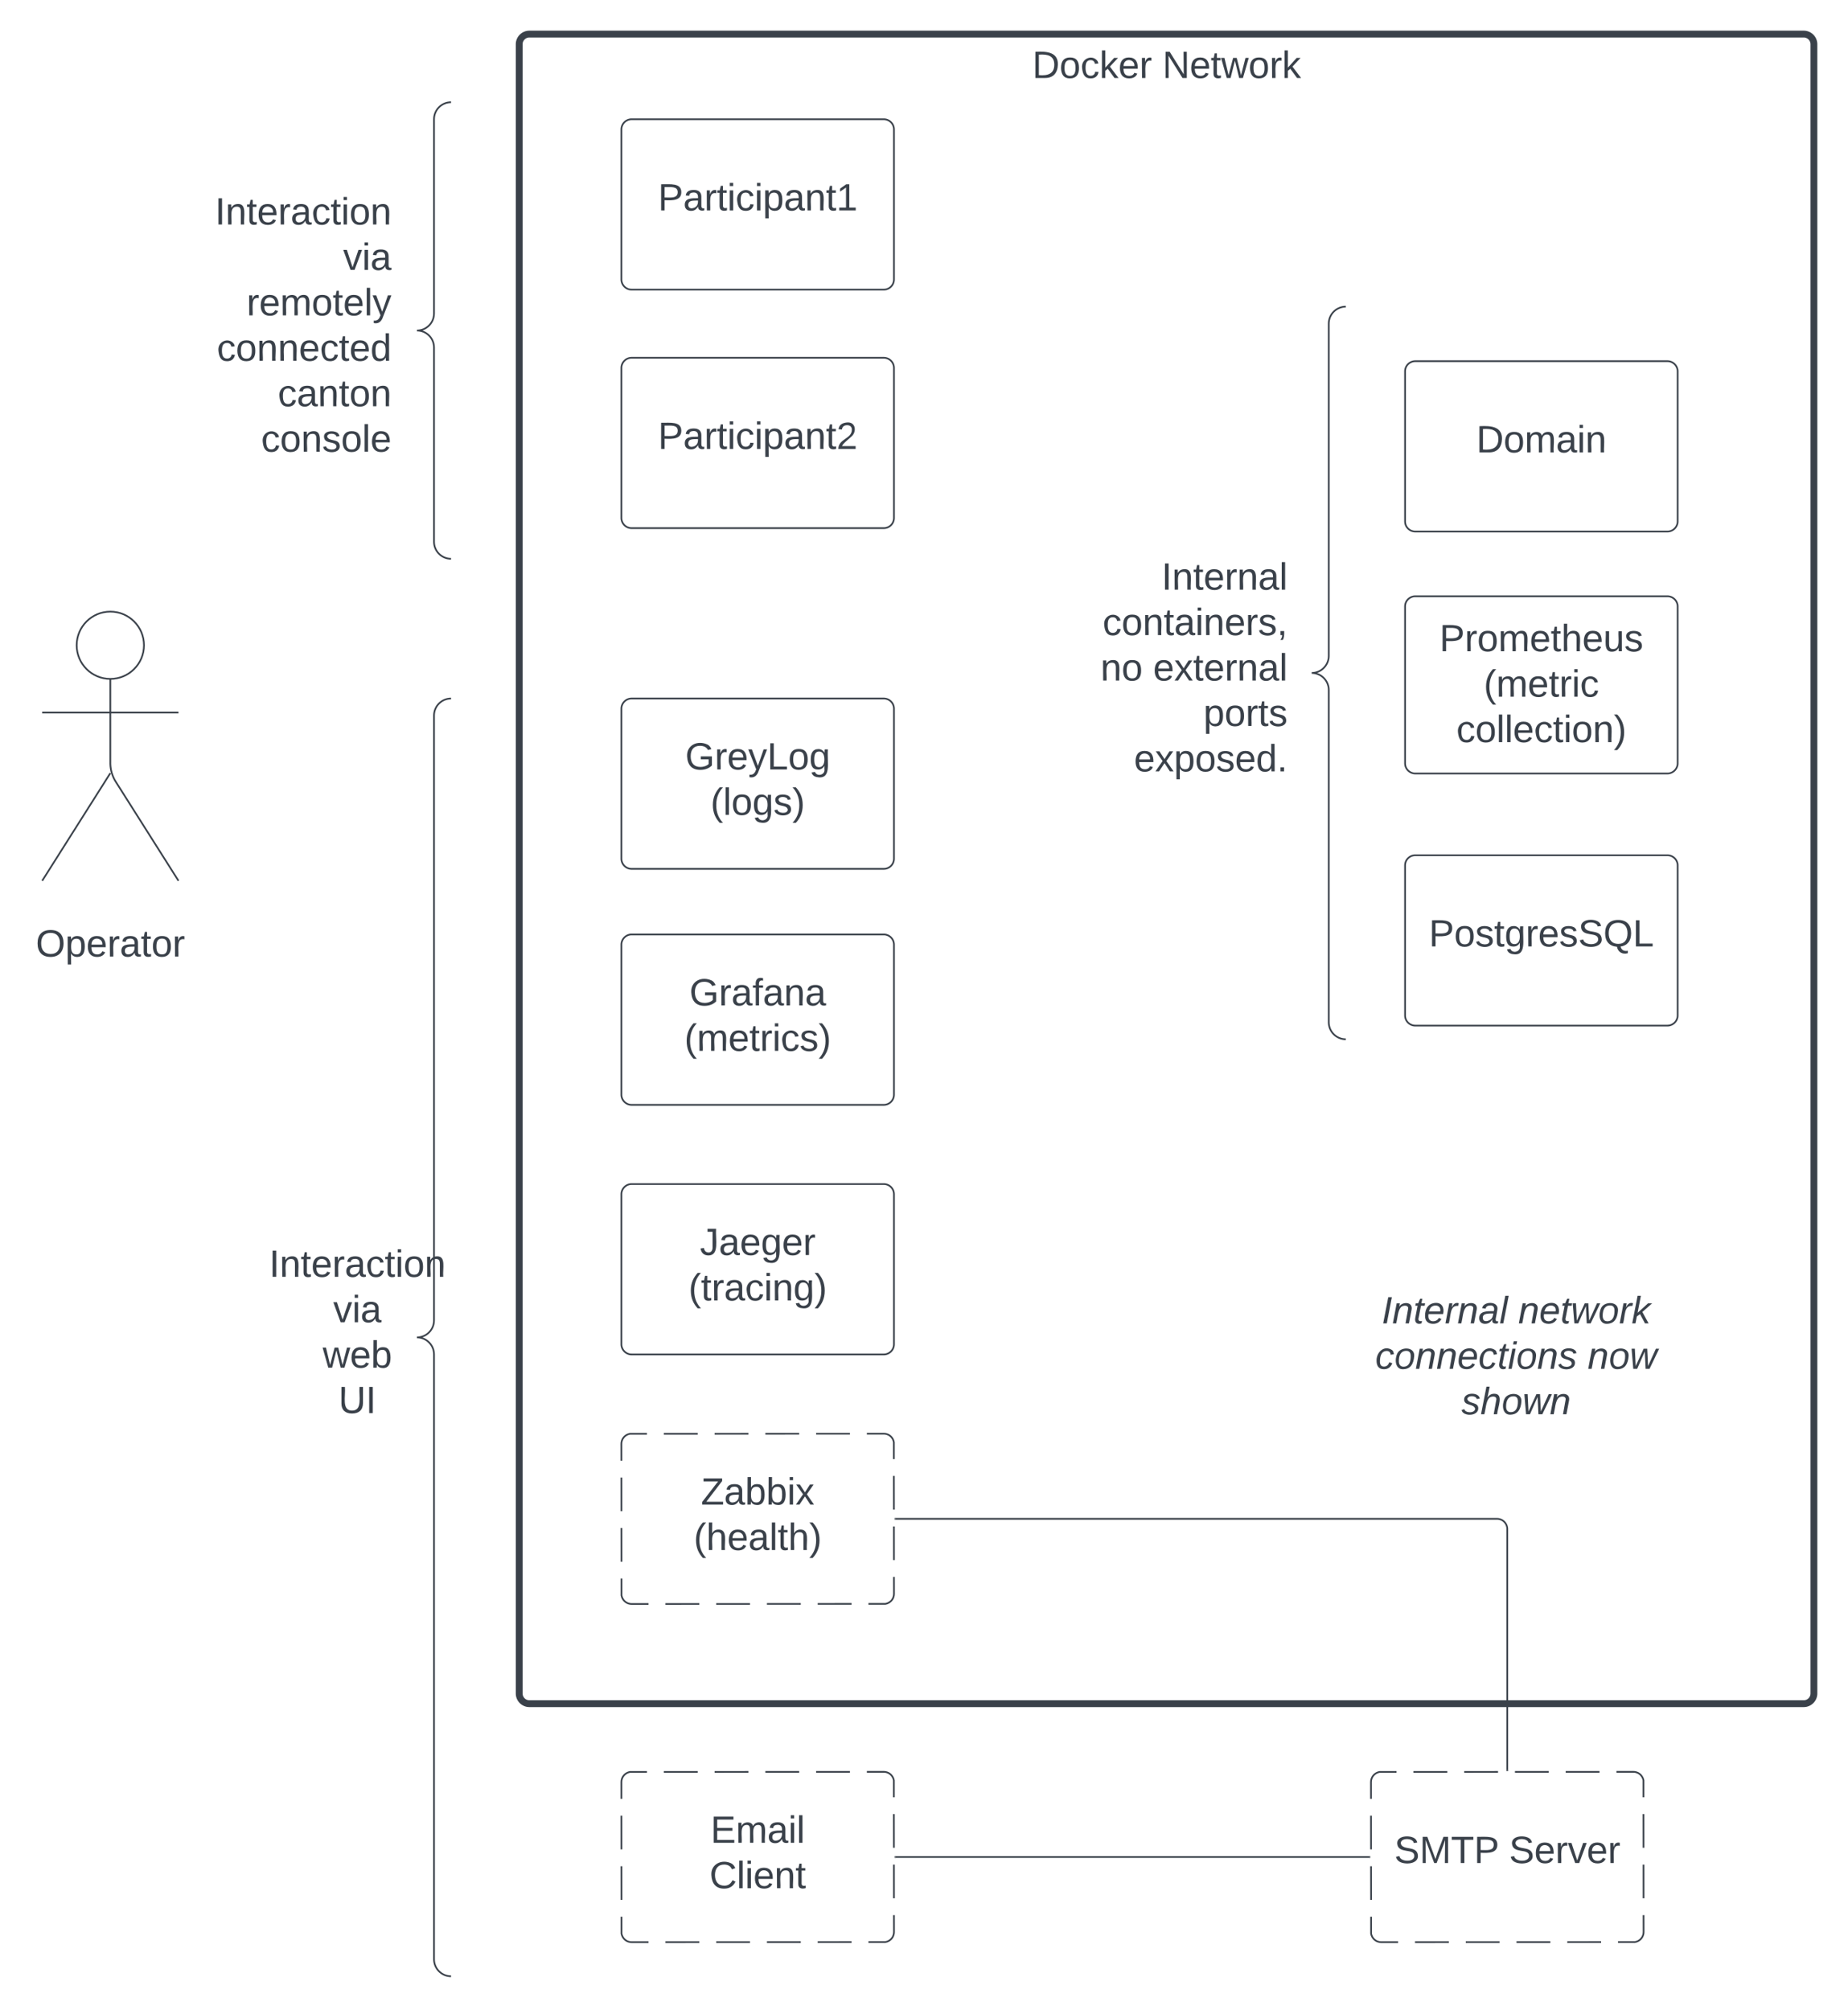 <svg xmlns="http://www.w3.org/2000/svg" xmlns:xlink="http://www.w3.org/1999/xlink" xmlns:lucid="lucid" width="1084.77" height="1180"><g transform="translate(-135.235 -100)" lucid:page-tab-id="0_0"><path d="M440 126a6 6 0 0 1 6-6h748a6 6 0 0 1 6 6v968a6 6 0 0 1-6 6H446a6 6 0 0 1-6-6z" stroke="#3a414a" stroke-width="4" fill-opacity="0"/><use xlink:href="#a" transform="matrix(1,0,0,1,448,128) translate(293.142 17.778)"/><use xlink:href="#b" transform="matrix(1,0,0,1,448,128) translate(369.562 17.778)"/><path d="M219.75 478.75c0 10.9-8.84 19.75-19.75 19.75-10.9 0-19.75-8.84-19.75-19.75 0-10.9 8.84-19.75 19.75-19.75 10.9 0 19.75 8.84 19.75 19.75z" stroke="#3a414a" fill="#fff"/><path d="M200 498.5v49.3a20.7 20.7 0 0 0 3.2 11.07L240 617m-40-63.2L160 617m0-98.75h80" stroke="#3a414a" fill="none"/><path d="M160 465a6 6 0 0 1 6-6h68a6 6 0 0 1 6 6v168a6 6 0 0 1-6 6h-68a6 6 0 0 1-6-6z" fill="none"/><use xlink:href="#c" transform="matrix(1,0,0,1,80,617) translate(120 17.778)"/><use xlink:href="#d" transform="matrix(1,0,0,1,80,617) translate(76.235 44.444)"/><path d="M500 176a6 6 0 0 1 6-6h148a6 6 0 0 1 6 6v88a6 6 0 0 1-6 6H506a6 6 0 0 1-6-6z" stroke="#3a414a" fill="#fff"/><use xlink:href="#e" transform="matrix(1,0,0,1,512,182) translate(9.451 41.528)"/><path d="M500 316a6 6 0 0 1 6-6h148a6 6 0 0 1 6 6v88a6 6 0 0 1-6 6H506a6 6 0 0 1-6-6z" stroke="#3a414a" fill="#fff"/><use xlink:href="#f" transform="matrix(1,0,0,1,512,322) translate(9.451 41.528)"/><path d="M960 318a6 6 0 0 1 6-6h148a6 6 0 0 1 6 6v88a6 6 0 0 1-6 6H966a6 6 0 0 1-6-6z" stroke="#3a414a" fill="#fff"/><use xlink:href="#g" transform="matrix(1,0,0,1,972,324) translate(29.821 41.528)"/><path d="M500 801a6 6 0 0 1 6-6h148a6 6 0 0 1 6 6v88a6 6 0 0 1-6 6H506a6 6 0 0 1-6-6z" stroke="#3a414a" fill="#fff"/><use xlink:href="#h" transform="matrix(1,0,0,1,512,807) translate(34.08 29.653)"/><use xlink:href="#i" transform="matrix(1,0,0,1,512,807) translate(27.383 56.319)"/><path d="M500 654.5a6 6 0 0 1 6-6h148a6 6 0 0 1 6 6v88a6 6 0 0 1-6 6H506a6 6 0 0 1-6-6z" stroke="#3a414a" fill="#fff"/><use xlink:href="#j" transform="matrix(1,0,0,1,512,660.5) translate(27.907 29.653)"/><use xlink:href="#k" transform="matrix(1,0,0,1,512,660.5) translate(24.944 56.319)"/><path d="M500 516a6 6 0 0 1 6-6h148a6 6 0 0 1 6 6v88a6 6 0 0 1-6 6H506a6 6 0 0 1-6-6z" stroke="#3a414a" fill="#fff"/><use xlink:href="#l" transform="matrix(1,0,0,1,512,522) translate(25.438 29.653)"/><use xlink:href="#m" transform="matrix(1,0,0,1,512,522) translate(40.315 56.319)"/><path d="M500 947.5a6 6 0 0 1 6-6h148a6 6 0 0 1 6 6v88a6 6 0 0 1-6 6H506a6 6 0 0 1-6-6z" fill="#fff"/><path d="M524.92 941.56h19.86m9.93 0l19.87-.02m9.93 0l19.85-.02m9.93 0h19.86m9.93-.02H654l.94.07.9.22.88.35.8.5.72.6.6.72.5.8.37.88.23.9v9.9m0 9.88l.03 19.76m0 9.87l.02 19.77m0 9.88l.02 9.88-.07.94-.22.9-.35.88-.5.8-.6.72-.72.6-.8.5-.88.37-.9.23H645m-9.92 0l-19.86.02m-9.93 0h-19.87m-9.93.02h-19.85m-9.93 0l-19.86.02m-9.93 0H506l-.94-.07-.9-.22-.88-.35-.8-.5-.72-.6-.6-.72-.5-.8-.37-.88-.23-.9v-9.9m0-9.88l-.03-19.76m0-9.87l-.02-19.77m0-9.88l-.02-9.88.07-.94.22-.9.35-.88.5-.8.6-.72.72-.6.8-.5.88-.37.9-.23H515" stroke="#3a414a" fill="none"/><use xlink:href="#n" transform="matrix(1,0,0,1,512,953.5) translate(34.728 29.653)"/><use xlink:href="#o" transform="matrix(1,0,0,1,512,953.5) translate(30.438 56.319)"/><path d="M960 456a6 6 0 0 1 6-6h148a6 6 0 0 1 6 6v92a6 6 0 0 1-6 6H966a6 6 0 0 1-6-6z" stroke="#3a414a" fill="#fff"/><use xlink:href="#p" transform="matrix(1,0,0,1,972,462) translate(8.185 20.278)"/><use xlink:href="#q" transform="matrix(1,0,0,1,972,462) translate(34.173 46.944)"/><use xlink:href="#r" transform="matrix(1,0,0,1,972,462) translate(18.123 73.611)"/><path d="M320 516a6 6 0 0 1 6-6h68a6 6 0 0 1 6 6v738a6 6 0 0 1-6 6h-68a6 6 0 0 1-6-6z" fill="none"/><path d="M400 1260c-5.52 0-10-4.48-10-10V895c0-5.52-4.48-10-10-10 5.52 0 10-4.48 10-10V520c0-5.52 4.48-10 10-10" stroke="#3a414a" fill="none"/><use xlink:href="#s" transform="matrix(1,0,0,1,325,515) translate(-31.79 334.444)"/><use xlink:href="#t" transform="matrix(1,0,0,1,325,515) translate(5.833 361.111)"/><use xlink:href="#u" transform="matrix(1,0,0,1,325,515) translate(-0.34 387.778)"/><use xlink:href="#v" transform="matrix(1,0,0,1,325,515) translate(8.92 414.444)"/><path d="M320 166a6 6 0 0 1 6-6h68a6 6 0 0 1 6 6v256a6 6 0 0 1-6 6h-68a6 6 0 0 1-6-6z" fill="none"/><path d="M400 428c-5.52 0-10-4.48-10-10V304c0-5.52-4.48-10-10-10 5.52 0 10-4.48 10-10V170c0-5.52 4.48-10 10-10" stroke="#3a414a" fill="none"/><use xlink:href="#s" transform="matrix(1,0,0,1,325,165) translate(-63.58 66.778)"/><use xlink:href="#t" transform="matrix(1,0,0,1,325,165) translate(11.667 93.444)"/><use xlink:href="#w" transform="matrix(1,0,0,1,325,165) translate(-45 120.111)"/><use xlink:href="#x" transform="matrix(1,0,0,1,325,165) translate(-62.469 146.778)"/><use xlink:href="#y" transform="matrix(1,0,0,1,325,165) translate(-26.667 173.444)"/><use xlink:href="#z" transform="matrix(1,0,0,1,325,165) translate(-36.481 200.111)"/><path d="M960 608a6 6 0 0 1 6-6h148a6 6 0 0 1 6 6v88a6 6 0 0 1-6 6H966a6 6 0 0 1-6-6z" stroke="#3a414a" fill="#fff"/><use xlink:href="#A" transform="matrix(1,0,0,1,972,614) translate(1.981 41.528)"/><path d="M940 1146a6 6 0 0 1 6-6h148a6 6 0 0 1 6 6v88a6 6 0 0 1-6 6H946a6 6 0 0 1-6-6z" fill="#fff"/><path d="M964.92 1140.06h19.86m9.93 0l19.87-.02m9.93 0l19.85-.02m9.93 0h19.86m9.93-.02h9.93l.94.07.9.22.88.35.8.5.72.6.6.72.5.8.37.88.23.9v9.9m0 9.88l.03 19.76m0 9.87l.02 19.77m0 9.88l.02 9.88-.07.94-.22.9-.35.88-.5.8-.6.72-.72.6-.8.5-.88.37-.9.23H1085m-9.92 0l-19.86.02m-9.93 0h-19.87m-9.93.02h-19.85m-9.93 0l-19.86.02m-9.93 0H946l-.94-.07-.9-.22-.88-.35-.8-.5-.72-.6-.6-.72-.5-.8-.37-.88-.23-.9v-9.9m0-9.88l-.03-19.76m0-9.87l-.02-19.77m0-9.88L940 1146l.07-.94.22-.9.35-.88.5-.8.6-.72.72-.6.8-.5.88-.37.9-.23H955" stroke="#3a414a" fill="none"/><g><use xlink:href="#B" transform="matrix(1,0,0,1,952,1152) translate(1.673 41.528)"/><use xlink:href="#C" transform="matrix(1,0,0,1,952,1152) translate(69.019 41.528)"/></g><path d="M500 1146a6 6 0 0 1 6-6h148a6 6 0 0 1 6 6v88a6 6 0 0 1-6 6H506a6 6 0 0 1-6-6z" fill="#fff"/><path d="M524.92 1140.06h19.86m9.93 0l19.87-.02m9.93 0l19.85-.02m9.93 0h19.86m9.93-.02H654l.94.07.9.22.88.35.8.5.72.6.6.72.5.8.37.88.23.9v9.9m0 9.88l.03 19.76m0 9.87l.02 19.77m0 9.88l.02 9.88-.07.94-.22.9-.35.88-.5.8-.6.72-.72.6-.8.5-.88.37-.9.23H645m-9.92 0l-19.86.02m-9.93 0h-19.87m-9.93.02h-19.85m-9.93 0l-19.86.02m-9.93 0H506l-.94-.07-.9-.22-.88-.35-.8-.5-.72-.6-.6-.72-.5-.8-.37-.88-.23-.9v-9.9m0-9.88l-.03-19.76m0-9.87l-.02-19.77m0-9.88L500 1146l.07-.94.22-.9.35-.88.5-.8.6-.72.72-.6.8-.5.88-.37.9-.23H515" stroke="#3a414a" fill="none"/><g><use xlink:href="#D" transform="matrix(1,0,0,1,512,1152) translate(40.315 29.653)"/><use xlink:href="#E" transform="matrix(1,0,0,1,512,1152) translate(39.698 56.319)"/></g><path d="M905.2 857.5a6 6 0 0 1 6-6h228a6 6 0 0 1 6 6v78a6 6 0 0 1-6 6h-228a6 6 0 0 1-6-6z" stroke="#000" stroke-opacity="0" fill="#fff" fill-opacity="0"/><g><use xlink:href="#F" transform="matrix(1,0,0,1,910.188,856.5) translate(36.111 20.278)"/><use xlink:href="#G" transform="matrix(1,0,0,1,910.188,856.5) translate(116.235 20.278)"/><use xlink:href="#H" transform="matrix(1,0,0,1,910.188,856.5) translate(32.346 46.944)"/><use xlink:href="#I" transform="matrix(1,0,0,1,910.188,856.5) translate(156.975 46.944)"/><use xlink:href="#J" transform="matrix(1,0,0,1,910.188,856.5) translate(82.932 73.611)"/></g><path d="M760 286a6 6 0 0 1 6-6h153.2a6 6 0 0 1 6 6v418a6 6 0 0 1-6 6H766a6 6 0 0 1-6-6z" fill="none"/><path d="M925.2 710c-5.53 0-10-4.48-10-10V505c0-5.52-4.5-10-10-10 5.5 0 10-4.48 10-10V290c0-5.52 4.47-10 10-10" stroke="#3a414a" fill="none"/><g><use xlink:href="#K" transform="matrix(1,0,0,1,765,285) translate(52.049 161.111)"/><use xlink:href="#L" transform="matrix(1,0,0,1,765,285) translate(17.481 187.778)"/><use xlink:href="#M" transform="matrix(1,0,0,1,765,285) translate(16.247 214.444)"/><use xlink:href="#N" transform="matrix(1,0,0,1,765,285) translate(47.111 214.444)"/><use xlink:href="#O" transform="matrix(1,0,0,1,765,285) translate(76.679 241.111)"/><use xlink:href="#P" transform="matrix(1,0,0,1,765,285) translate(35.877 267.778)"/></g><path d="M660.96 991.5H1014a6 6 0 0 1 6 6v141.54" stroke="#3a414a" fill="none"/><path d="M660.98 992h-.52v-1h.52zM1020.5 1139.54h-1v-.52h1z" stroke="#3a414a" stroke-width=".05" fill="#3a414a"/><path d="M660.96 1190h278.08" stroke="#3a414a" fill="none"/><path d="M660.98 1190.5h-.52v-1h.52zM939.54 1190.5h-.52v-1h.52z" stroke="#3a414a" stroke-width=".05" fill="#3a414a"/><defs><path fill="#3a414a" d="M30-248c118-7 216 8 213 122C240-48 200 0 122 0H30v-248zM63-27c89 8 146-16 146-99s-60-101-146-95v194" id="Q"/><path fill="#3a414a" d="M100-194c62-1 85 37 85 99 1 63-27 99-86 99S16-35 15-95c0-66 28-99 85-99zM99-20c44 1 53-31 53-75 0-43-8-75-51-75s-53 32-53 75 10 74 51 75" id="R"/><path fill="#3a414a" d="M96-169c-40 0-48 33-48 73s9 75 48 75c24 0 41-14 43-38l32 2c-6 37-31 61-74 61-59 0-76-41-82-99-10-93 101-131 147-64 4 7 5 14 7 22l-32 3c-4-21-16-35-41-35" id="S"/><path fill="#3a414a" d="M143 0L79-87 56-68V0H24v-261h32v163l83-92h37l-77 82L181 0h-38" id="T"/><path fill="#3a414a" d="M100-194c63 0 86 42 84 106H49c0 40 14 67 53 68 26 1 43-12 49-29l28 8c-11 28-37 45-77 45C44 4 14-33 15-96c1-61 26-98 85-98zm52 81c6-60-76-77-97-28-3 7-6 17-6 28h103" id="U"/><path fill="#3a414a" d="M114-163C36-179 61-72 57 0H25l-1-190h30c1 12-1 29 2 39 6-27 23-49 58-41v29" id="V"/><g id="a"><use transform="matrix(0.062,0,0,0.062,0,0)" xlink:href="#Q"/><use transform="matrix(0.062,0,0,0.062,15.988,0)" xlink:href="#R"/><use transform="matrix(0.062,0,0,0.062,28.333,0)" xlink:href="#S"/><use transform="matrix(0.062,0,0,0.062,39.444,0)" xlink:href="#T"/><use transform="matrix(0.062,0,0,0.062,50.556,0)" xlink:href="#U"/><use transform="matrix(0.062,0,0,0.062,62.901,0)" xlink:href="#V"/></g><path fill="#3a414a" d="M190 0L58-211 59 0H30v-248h39L202-35l-2-213h31V0h-41" id="W"/><path fill="#3a414a" d="M59-47c-2 24 18 29 38 22v24C64 9 27 4 27-40v-127H5v-23h24l9-43h21v43h35v23H59v120" id="X"/><path fill="#3a414a" d="M206 0h-36l-40-164L89 0H53L-1-190h32L70-26l43-164h34l41 164 42-164h31" id="Y"/><g id="b"><use transform="matrix(0.062,0,0,0.062,0,0)" xlink:href="#W"/><use transform="matrix(0.062,0,0,0.062,15.988,0)" xlink:href="#U"/><use transform="matrix(0.062,0,0,0.062,28.333,0)" xlink:href="#X"/><use transform="matrix(0.062,0,0,0.062,34.506,0)" xlink:href="#Y"/><use transform="matrix(0.062,0,0,0.062,50.494,0)" xlink:href="#R"/><use transform="matrix(0.062,0,0,0.062,62.84,0)" xlink:href="#V"/><use transform="matrix(0.062,0,0,0.062,70.185,0)" xlink:href="#T"/></g><path fill="#3a414a" d="M140-251c81 0 123 46 123 126C263-46 219 4 140 4 59 4 17-45 17-125s42-126 123-126zm0 227c63 0 89-41 89-101s-29-99-89-99c-61 0-89 39-89 99S79-25 140-24" id="Z"/><path fill="#3a414a" d="M115-194c55 1 70 41 70 98S169 2 115 4C84 4 66-9 55-30l1 105H24l-1-265h31l2 30c10-21 28-34 59-34zm-8 174c40 0 45-34 45-75s-6-73-45-74c-42 0-51 32-51 76 0 43 10 73 51 73" id="aa"/><path fill="#3a414a" d="M141-36C126-15 110 5 73 4 37 3 15-17 15-53c-1-64 63-63 125-63 3-35-9-54-41-54-24 1-41 7-42 31l-33-3c5-37 33-52 76-52 45 0 72 20 72 64v82c-1 20 7 32 28 27v20c-31 9-61-2-59-35zM48-53c0 20 12 33 32 33 41-3 63-29 60-74-43 2-92-5-92 41" id="ab"/><g id="d"><use transform="matrix(0.062,0,0,0.062,0,0)" xlink:href="#Z"/><use transform="matrix(0.062,0,0,0.062,17.284,0)" xlink:href="#aa"/><use transform="matrix(0.062,0,0,0.062,29.63,0)" xlink:href="#U"/><use transform="matrix(0.062,0,0,0.062,41.975,0)" xlink:href="#V"/><use transform="matrix(0.062,0,0,0.062,49.321,0)" xlink:href="#ab"/><use transform="matrix(0.062,0,0,0.062,61.667,0)" xlink:href="#X"/><use transform="matrix(0.062,0,0,0.062,67.84,0)" xlink:href="#R"/><use transform="matrix(0.062,0,0,0.062,80.185,0)" xlink:href="#V"/></g><path fill="#3a414a" d="M30-248c87 1 191-15 191 75 0 78-77 80-158 76V0H30v-248zm33 125c57 0 124 11 124-50 0-59-68-47-124-48v98" id="ac"/><path fill="#3a414a" d="M24-231v-30h32v30H24zM24 0v-190h32V0H24" id="ad"/><path fill="#3a414a" d="M117-194c89-4 53 116 60 194h-32v-121c0-31-8-49-39-48C34-167 62-67 57 0H25l-1-190h30c1 10-1 24 2 32 11-22 29-35 61-36" id="ae"/><path fill="#3a414a" d="M27 0v-27h64v-190l-56 39v-29l58-41h29v221h61V0H27" id="af"/><g id="e"><use transform="matrix(0.062,0,0,0.062,0,0)" xlink:href="#ac"/><use transform="matrix(0.062,0,0,0.062,14.815,0)" xlink:href="#ab"/><use transform="matrix(0.062,0,0,0.062,27.16,0)" xlink:href="#V"/><use transform="matrix(0.062,0,0,0.062,34.506,0)" xlink:href="#X"/><use transform="matrix(0.062,0,0,0.062,40.679,0)" xlink:href="#ad"/><use transform="matrix(0.062,0,0,0.062,45.556,0)" xlink:href="#S"/><use transform="matrix(0.062,0,0,0.062,56.667,0)" xlink:href="#ad"/><use transform="matrix(0.062,0,0,0.062,61.543,0)" xlink:href="#aa"/><use transform="matrix(0.062,0,0,0.062,73.889,0)" xlink:href="#ab"/><use transform="matrix(0.062,0,0,0.062,86.235,0)" xlink:href="#ae"/><use transform="matrix(0.062,0,0,0.062,98.58,0)" xlink:href="#X"/><use transform="matrix(0.062,0,0,0.062,104.753,0)" xlink:href="#af"/></g><path fill="#3a414a" d="M101-251c82-7 93 87 43 132L82-64C71-53 59-42 53-27h129V0H18c2-99 128-94 128-182 0-28-16-43-45-43s-46 15-49 41l-32-3c6-41 34-60 81-64" id="ag"/><g id="f"><use transform="matrix(0.062,0,0,0.062,0,0)" xlink:href="#ac"/><use transform="matrix(0.062,0,0,0.062,14.815,0)" xlink:href="#ab"/><use transform="matrix(0.062,0,0,0.062,27.16,0)" xlink:href="#V"/><use transform="matrix(0.062,0,0,0.062,34.506,0)" xlink:href="#X"/><use transform="matrix(0.062,0,0,0.062,40.679,0)" xlink:href="#ad"/><use transform="matrix(0.062,0,0,0.062,45.556,0)" xlink:href="#S"/><use transform="matrix(0.062,0,0,0.062,56.667,0)" xlink:href="#ad"/><use transform="matrix(0.062,0,0,0.062,61.543,0)" xlink:href="#aa"/><use transform="matrix(0.062,0,0,0.062,73.889,0)" xlink:href="#ab"/><use transform="matrix(0.062,0,0,0.062,86.235,0)" xlink:href="#ae"/><use transform="matrix(0.062,0,0,0.062,98.58,0)" xlink:href="#X"/><use transform="matrix(0.062,0,0,0.062,104.753,0)" xlink:href="#ag"/></g><path fill="#3a414a" d="M210-169c-67 3-38 105-44 169h-31v-121c0-29-5-50-35-48C34-165 62-65 56 0H25l-1-190h30c1 10-1 24 2 32 10-44 99-50 107 0 11-21 27-35 58-36 85-2 47 119 55 194h-31v-121c0-29-5-49-35-48" id="ah"/><g id="g"><use transform="matrix(0.062,0,0,0.062,0,0)" xlink:href="#Q"/><use transform="matrix(0.062,0,0,0.062,15.988,0)" xlink:href="#R"/><use transform="matrix(0.062,0,0,0.062,28.333,0)" xlink:href="#ah"/><use transform="matrix(0.062,0,0,0.062,46.79,0)" xlink:href="#ab"/><use transform="matrix(0.062,0,0,0.062,59.136,0)" xlink:href="#ad"/><use transform="matrix(0.062,0,0,0.062,64.012,0)" xlink:href="#ae"/></g><path fill="#3a414a" d="M153-248C145-148 188 4 80 4 36 3 13-21 6-62l32-5c4 25 16 42 43 43 27 0 39-20 39-49v-147H72v-28h81" id="ai"/><path fill="#3a414a" d="M177-190C167-65 218 103 67 71c-23-6-38-20-44-43l32-5c15 47 100 32 89-28v-30C133-14 115 1 83 1 29 1 15-40 15-95c0-56 16-97 71-98 29-1 48 16 59 35 1-10 0-23 2-32h30zM94-22c36 0 50-32 50-73 0-42-14-75-50-75-39 0-46 34-46 75s6 73 46 73" id="aj"/><g id="h"><use transform="matrix(0.062,0,0,0.062,0,0)" xlink:href="#ai"/><use transform="matrix(0.062,0,0,0.062,11.111,0)" xlink:href="#ab"/><use transform="matrix(0.062,0,0,0.062,23.457,0)" xlink:href="#U"/><use transform="matrix(0.062,0,0,0.062,35.802,0)" xlink:href="#aj"/><use transform="matrix(0.062,0,0,0.062,48.148,0)" xlink:href="#U"/><use transform="matrix(0.062,0,0,0.062,60.494,0)" xlink:href="#V"/></g><path fill="#3a414a" d="M87 75C49 33 22-17 22-94c0-76 28-126 65-167h31c-38 41-64 92-64 168S80 34 118 75H87" id="ak"/><path fill="#3a414a" d="M33-261c38 41 65 92 65 168S71 34 33 75H2C39 34 66-17 66-93S39-220 2-261h31" id="al"/><g id="i"><use transform="matrix(0.062,0,0,0.062,0,0)" xlink:href="#ak"/><use transform="matrix(0.062,0,0,0.062,7.346,0)" xlink:href="#X"/><use transform="matrix(0.062,0,0,0.062,13.519,0)" xlink:href="#V"/><use transform="matrix(0.062,0,0,0.062,20.864,0)" xlink:href="#ab"/><use transform="matrix(0.062,0,0,0.062,33.21,0)" xlink:href="#S"/><use transform="matrix(0.062,0,0,0.062,44.321,0)" xlink:href="#ad"/><use transform="matrix(0.062,0,0,0.062,49.198,0)" xlink:href="#ae"/><use transform="matrix(0.062,0,0,0.062,61.543,0)" xlink:href="#aj"/><use transform="matrix(0.062,0,0,0.062,73.889,0)" xlink:href="#al"/></g><path fill="#3a414a" d="M143 4C61 4 22-44 18-125c-5-107 100-154 193-111 17 8 29 25 37 43l-32 9c-13-25-37-40-76-40-61 0-88 39-88 99 0 61 29 100 91 101 35 0 62-11 79-27v-45h-74v-28h105v86C228-13 192 4 143 4" id="am"/><path fill="#3a414a" d="M101-234c-31-9-42 10-38 44h38v23H63V0H32v-167H5v-23h27c-7-52 17-82 69-68v24" id="an"/><g id="j"><use transform="matrix(0.062,0,0,0.062,0,0)" xlink:href="#am"/><use transform="matrix(0.062,0,0,0.062,17.284,0)" xlink:href="#V"/><use transform="matrix(0.062,0,0,0.062,24.63,0)" xlink:href="#ab"/><use transform="matrix(0.062,0,0,0.062,36.975,0)" xlink:href="#an"/><use transform="matrix(0.062,0,0,0.062,43.148,0)" xlink:href="#ab"/><use transform="matrix(0.062,0,0,0.062,55.494,0)" xlink:href="#ae"/><use transform="matrix(0.062,0,0,0.062,67.84,0)" xlink:href="#ab"/></g><path fill="#3a414a" d="M135-143c-3-34-86-38-87 0 15 53 115 12 119 90S17 21 10-45l28-5c4 36 97 45 98 0-10-56-113-15-118-90-4-57 82-63 122-42 12 7 21 19 24 35" id="ao"/><g id="k"><use transform="matrix(0.062,0,0,0.062,0,0)" xlink:href="#ak"/><use transform="matrix(0.062,0,0,0.062,7.346,0)" xlink:href="#ah"/><use transform="matrix(0.062,0,0,0.062,25.802,0)" xlink:href="#U"/><use transform="matrix(0.062,0,0,0.062,38.148,0)" xlink:href="#X"/><use transform="matrix(0.062,0,0,0.062,44.321,0)" xlink:href="#V"/><use transform="matrix(0.062,0,0,0.062,51.667,0)" xlink:href="#ad"/><use transform="matrix(0.062,0,0,0.062,56.543,0)" xlink:href="#S"/><use transform="matrix(0.062,0,0,0.062,67.654,0)" xlink:href="#ao"/><use transform="matrix(0.062,0,0,0.062,78.765,0)" xlink:href="#al"/></g><path fill="#3a414a" d="M179-190L93 31C79 59 56 82 12 73V49c39 6 53-20 64-50L1-190h34L92-34l54-156h33" id="ap"/><path fill="#3a414a" d="M30 0v-248h33v221h125V0H30" id="aq"/><g id="l"><use transform="matrix(0.062,0,0,0.062,0,0)" xlink:href="#am"/><use transform="matrix(0.062,0,0,0.062,17.284,0)" xlink:href="#V"/><use transform="matrix(0.062,0,0,0.062,24.63,0)" xlink:href="#U"/><use transform="matrix(0.062,0,0,0.062,36.975,0)" xlink:href="#ap"/><use transform="matrix(0.062,0,0,0.062,48.086,0)" xlink:href="#aq"/><use transform="matrix(0.062,0,0,0.062,60.432,0)" xlink:href="#R"/><use transform="matrix(0.062,0,0,0.062,72.778,0)" xlink:href="#aj"/></g><path fill="#3a414a" d="M24 0v-261h32V0H24" id="ar"/><g id="m"><use transform="matrix(0.062,0,0,0.062,0,0)" xlink:href="#ak"/><use transform="matrix(0.062,0,0,0.062,7.346,0)" xlink:href="#ar"/><use transform="matrix(0.062,0,0,0.062,12.222,0)" xlink:href="#R"/><use transform="matrix(0.062,0,0,0.062,24.568,0)" xlink:href="#aj"/><use transform="matrix(0.062,0,0,0.062,36.914,0)" xlink:href="#ao"/><use transform="matrix(0.062,0,0,0.062,48.025,0)" xlink:href="#al"/></g><path fill="#3a414a" d="M209 0H11v-25l151-195H24v-28h176v25L50-27h159V0" id="as"/><path fill="#3a414a" d="M115-194c53 0 69 39 70 98 0 66-23 100-70 100C84 3 66-7 56-30L54 0H23l1-261h32v101c10-23 28-34 59-34zm-8 174c40 0 45-34 45-75 0-40-5-75-45-74-42 0-51 32-51 76 0 43 10 73 51 73" id="at"/><path fill="#3a414a" d="M141 0L90-78 38 0H4l68-98-65-92h35l48 74 47-74h35l-64 92 68 98h-35" id="au"/><g id="n"><use transform="matrix(0.062,0,0,0.062,0,0)" xlink:href="#as"/><use transform="matrix(0.062,0,0,0.062,13.519,0)" xlink:href="#ab"/><use transform="matrix(0.062,0,0,0.062,25.864,0)" xlink:href="#at"/><use transform="matrix(0.062,0,0,0.062,38.21,0)" xlink:href="#at"/><use transform="matrix(0.062,0,0,0.062,50.556,0)" xlink:href="#ad"/><use transform="matrix(0.062,0,0,0.062,55.432,0)" xlink:href="#au"/></g><path fill="#3a414a" d="M106-169C34-169 62-67 57 0H25v-261h32l-1 103c12-21 28-36 61-36 89 0 53 116 60 194h-32v-121c2-32-8-49-39-48" id="av"/><g id="o"><use transform="matrix(0.062,0,0,0.062,0,0)" xlink:href="#ak"/><use transform="matrix(0.062,0,0,0.062,7.346,0)" xlink:href="#av"/><use transform="matrix(0.062,0,0,0.062,19.691,0)" xlink:href="#U"/><use transform="matrix(0.062,0,0,0.062,32.037,0)" xlink:href="#ab"/><use transform="matrix(0.062,0,0,0.062,44.383,0)" xlink:href="#ar"/><use transform="matrix(0.062,0,0,0.062,49.259,0)" xlink:href="#X"/><use transform="matrix(0.062,0,0,0.062,55.432,0)" xlink:href="#av"/><use transform="matrix(0.062,0,0,0.062,67.778,0)" xlink:href="#al"/></g><path fill="#3a414a" d="M84 4C-5 8 30-112 23-190h32v120c0 31 7 50 39 49 72-2 45-101 50-169h31l1 190h-30c-1-10 1-25-2-33-11 22-28 36-60 37" id="aw"/><g id="p"><use transform="matrix(0.062,0,0,0.062,0,0)" xlink:href="#ac"/><use transform="matrix(0.062,0,0,0.062,14.815,0)" xlink:href="#V"/><use transform="matrix(0.062,0,0,0.062,22.16,0)" xlink:href="#R"/><use transform="matrix(0.062,0,0,0.062,34.506,0)" xlink:href="#ah"/><use transform="matrix(0.062,0,0,0.062,52.963,0)" xlink:href="#U"/><use transform="matrix(0.062,0,0,0.062,65.309,0)" xlink:href="#X"/><use transform="matrix(0.062,0,0,0.062,71.481,0)" xlink:href="#av"/><use transform="matrix(0.062,0,0,0.062,83.827,0)" xlink:href="#U"/><use transform="matrix(0.062,0,0,0.062,96.173,0)" xlink:href="#aw"/><use transform="matrix(0.062,0,0,0.062,108.519,0)" xlink:href="#ao"/></g><g id="q"><use transform="matrix(0.062,0,0,0.062,0,0)" xlink:href="#ak"/><use transform="matrix(0.062,0,0,0.062,7.346,0)" xlink:href="#ah"/><use transform="matrix(0.062,0,0,0.062,25.802,0)" xlink:href="#U"/><use transform="matrix(0.062,0,0,0.062,38.148,0)" xlink:href="#X"/><use transform="matrix(0.062,0,0,0.062,44.321,0)" xlink:href="#V"/><use transform="matrix(0.062,0,0,0.062,51.667,0)" xlink:href="#ad"/><use transform="matrix(0.062,0,0,0.062,56.543,0)" xlink:href="#S"/></g><g id="r"><use transform="matrix(0.062,0,0,0.062,0,0)" xlink:href="#S"/><use transform="matrix(0.062,0,0,0.062,11.111,0)" xlink:href="#R"/><use transform="matrix(0.062,0,0,0.062,23.457,0)" xlink:href="#ar"/><use transform="matrix(0.062,0,0,0.062,28.333,0)" xlink:href="#ar"/><use transform="matrix(0.062,0,0,0.062,33.21,0)" xlink:href="#U"/><use transform="matrix(0.062,0,0,0.062,45.556,0)" xlink:href="#S"/><use transform="matrix(0.062,0,0,0.062,56.667,0)" xlink:href="#X"/><use transform="matrix(0.062,0,0,0.062,62.84,0)" xlink:href="#ad"/><use transform="matrix(0.062,0,0,0.062,67.716,0)" xlink:href="#R"/><use transform="matrix(0.062,0,0,0.062,80.062,0)" xlink:href="#ae"/><use transform="matrix(0.062,0,0,0.062,92.407,0)" xlink:href="#al"/></g><path fill="#3a414a" d="M33 0v-248h34V0H33" id="ax"/><g id="s"><use transform="matrix(0.062,0,0,0.062,0,0)" xlink:href="#ax"/><use transform="matrix(0.062,0,0,0.062,6.173,0)" xlink:href="#ae"/><use transform="matrix(0.062,0,0,0.062,18.519,0)" xlink:href="#X"/><use transform="matrix(0.062,0,0,0.062,24.691,0)" xlink:href="#U"/><use transform="matrix(0.062,0,0,0.062,37.037,0)" xlink:href="#V"/><use transform="matrix(0.062,0,0,0.062,44.383,0)" xlink:href="#ab"/><use transform="matrix(0.062,0,0,0.062,56.728,0)" xlink:href="#S"/><use transform="matrix(0.062,0,0,0.062,67.84,0)" xlink:href="#X"/><use transform="matrix(0.062,0,0,0.062,74.012,0)" xlink:href="#ad"/><use transform="matrix(0.062,0,0,0.062,78.889,0)" xlink:href="#R"/><use transform="matrix(0.062,0,0,0.062,91.235,0)" xlink:href="#ae"/></g><path fill="#3a414a" d="M108 0H70L1-190h34L89-25l56-165h34" id="ay"/><g id="t"><use transform="matrix(0.062,0,0,0.062,0,0)" xlink:href="#ay"/><use transform="matrix(0.062,0,0,0.062,11.111,0)" xlink:href="#ad"/><use transform="matrix(0.062,0,0,0.062,15.988,0)" xlink:href="#ab"/></g><g id="u"><use transform="matrix(0.062,0,0,0.062,0,0)" xlink:href="#Y"/><use transform="matrix(0.062,0,0,0.062,15.988,0)" xlink:href="#U"/><use transform="matrix(0.062,0,0,0.062,28.333,0)" xlink:href="#at"/></g><path fill="#3a414a" d="M232-93c-1 65-40 97-104 97C67 4 28-28 28-90v-158h33c8 89-33 224 67 224 102 0 64-133 71-224h33v155" id="az"/><g id="v"><use transform="matrix(0.062,0,0,0.062,0,0)" xlink:href="#az"/><use transform="matrix(0.062,0,0,0.062,15.988,0)" xlink:href="#ax"/></g><g id="w"><use transform="matrix(0.062,0,0,0.062,0,0)" xlink:href="#V"/><use transform="matrix(0.062,0,0,0.062,7.346,0)" xlink:href="#U"/><use transform="matrix(0.062,0,0,0.062,19.691,0)" xlink:href="#ah"/><use transform="matrix(0.062,0,0,0.062,38.148,0)" xlink:href="#R"/><use transform="matrix(0.062,0,0,0.062,50.494,0)" xlink:href="#X"/><use transform="matrix(0.062,0,0,0.062,56.667,0)" xlink:href="#U"/><use transform="matrix(0.062,0,0,0.062,69.012,0)" xlink:href="#ar"/><use transform="matrix(0.062,0,0,0.062,73.889,0)" xlink:href="#ap"/></g><path fill="#3a414a" d="M85-194c31 0 48 13 60 33l-1-100h32l1 261h-30c-2-10 0-23-3-31C134-8 116 4 85 4 32 4 16-35 15-94c0-66 23-100 70-100zm9 24c-40 0-46 34-46 75 0 40 6 74 45 74 42 0 51-32 51-76 0-42-9-74-50-73" id="aA"/><g id="x"><use transform="matrix(0.062,0,0,0.062,0,0)" xlink:href="#S"/><use transform="matrix(0.062,0,0,0.062,11.111,0)" xlink:href="#R"/><use transform="matrix(0.062,0,0,0.062,23.457,0)" xlink:href="#ae"/><use transform="matrix(0.062,0,0,0.062,35.802,0)" xlink:href="#ae"/><use transform="matrix(0.062,0,0,0.062,48.148,0)" xlink:href="#U"/><use transform="matrix(0.062,0,0,0.062,60.494,0)" xlink:href="#S"/><use transform="matrix(0.062,0,0,0.062,71.605,0)" xlink:href="#X"/><use transform="matrix(0.062,0,0,0.062,77.778,0)" xlink:href="#U"/><use transform="matrix(0.062,0,0,0.062,90.123,0)" xlink:href="#aA"/></g><g id="y"><use transform="matrix(0.062,0,0,0.062,0,0)" xlink:href="#S"/><use transform="matrix(0.062,0,0,0.062,11.111,0)" xlink:href="#ab"/><use transform="matrix(0.062,0,0,0.062,23.457,0)" xlink:href="#ae"/><use transform="matrix(0.062,0,0,0.062,35.802,0)" xlink:href="#X"/><use transform="matrix(0.062,0,0,0.062,41.975,0)" xlink:href="#R"/><use transform="matrix(0.062,0,0,0.062,54.321,0)" xlink:href="#ae"/></g><g id="z"><use transform="matrix(0.062,0,0,0.062,0,0)" xlink:href="#S"/><use transform="matrix(0.062,0,0,0.062,11.111,0)" xlink:href="#R"/><use transform="matrix(0.062,0,0,0.062,23.457,0)" xlink:href="#ae"/><use transform="matrix(0.062,0,0,0.062,35.802,0)" xlink:href="#ao"/><use transform="matrix(0.062,0,0,0.062,46.914,0)" xlink:href="#R"/><use transform="matrix(0.062,0,0,0.062,59.259,0)" xlink:href="#ar"/><use transform="matrix(0.062,0,0,0.062,64.136,0)" xlink:href="#U"/></g><path fill="#3a414a" d="M185-189c-5-48-123-54-124 2 14 75 158 14 163 119 3 78-121 87-175 55-17-10-28-26-33-46l33-7c5 56 141 63 141-1 0-78-155-14-162-118-5-82 145-84 179-34 5 7 8 16 11 25" id="aB"/><path fill="#3a414a" d="M140-251c81 0 123 46 123 126C263-53 228-8 163 1c7 30 30 48 69 40v23c-55 16-95-15-103-61C56-3 17-48 17-125c0-80 42-126 123-126zm0 227c63 0 89-41 89-101s-29-99-89-99c-61 0-89 39-89 99S79-25 140-24" id="aC"/><g id="A"><use transform="matrix(0.062,0,0,0.062,0,0)" xlink:href="#ac"/><use transform="matrix(0.062,0,0,0.062,14.815,0)" xlink:href="#R"/><use transform="matrix(0.062,0,0,0.062,27.16,0)" xlink:href="#ao"/><use transform="matrix(0.062,0,0,0.062,38.272,0)" xlink:href="#X"/><use transform="matrix(0.062,0,0,0.062,44.444,0)" xlink:href="#aj"/><use transform="matrix(0.062,0,0,0.062,56.79,0)" xlink:href="#V"/><use transform="matrix(0.062,0,0,0.062,64.136,0)" xlink:href="#U"/><use transform="matrix(0.062,0,0,0.062,76.481,0)" xlink:href="#ao"/><use transform="matrix(0.062,0,0,0.062,87.593,0)" xlink:href="#aB"/><use transform="matrix(0.062,0,0,0.062,102.407,0)" xlink:href="#aC"/><use transform="matrix(0.062,0,0,0.062,119.691,0)" xlink:href="#aq"/></g><path fill="#3a414a" d="M240 0l2-218c-23 76-54 145-80 218h-23L58-218 59 0H30v-248h44l77 211c21-75 51-140 76-211h43V0h-30" id="aD"/><path fill="#3a414a" d="M127-220V0H93v-220H8v-28h204v28h-85" id="aE"/><g id="B"><use transform="matrix(0.062,0,0,0.062,0,0)" xlink:href="#aB"/><use transform="matrix(0.062,0,0,0.062,14.815,0)" xlink:href="#aD"/><use transform="matrix(0.062,0,0,0.062,33.272,0)" xlink:href="#aE"/><use transform="matrix(0.062,0,0,0.062,46.79,0)" xlink:href="#ac"/></g><g id="C"><use transform="matrix(0.062,0,0,0.062,0,0)" xlink:href="#aB"/><use transform="matrix(0.062,0,0,0.062,14.815,0)" xlink:href="#U"/><use transform="matrix(0.062,0,0,0.062,27.16,0)" xlink:href="#V"/><use transform="matrix(0.062,0,0,0.062,34.506,0)" xlink:href="#ay"/><use transform="matrix(0.062,0,0,0.062,45.617,0)" xlink:href="#U"/><use transform="matrix(0.062,0,0,0.062,57.963,0)" xlink:href="#V"/></g><path fill="#3a414a" d="M30 0v-248h187v28H63v79h144v27H63v87h162V0H30" id="aF"/><g id="D"><use transform="matrix(0.062,0,0,0.062,0,0)" xlink:href="#aF"/><use transform="matrix(0.062,0,0,0.062,14.815,0)" xlink:href="#ah"/><use transform="matrix(0.062,0,0,0.062,33.272,0)" xlink:href="#ab"/><use transform="matrix(0.062,0,0,0.062,45.617,0)" xlink:href="#ad"/><use transform="matrix(0.062,0,0,0.062,50.494,0)" xlink:href="#ar"/></g><path fill="#3a414a" d="M212-179c-10-28-35-45-73-45-59 0-87 40-87 99 0 60 29 101 89 101 43 0 62-24 78-52l27 14C228-24 195 4 139 4 59 4 22-46 18-125c-6-104 99-153 187-111 19 9 31 26 39 46" id="aG"/><g id="E"><use transform="matrix(0.062,0,0,0.062,0,0)" xlink:href="#aG"/><use transform="matrix(0.062,0,0,0.062,15.988,0)" xlink:href="#ar"/><use transform="matrix(0.062,0,0,0.062,20.864,0)" xlink:href="#ad"/><use transform="matrix(0.062,0,0,0.062,25.741,0)" xlink:href="#U"/><use transform="matrix(0.062,0,0,0.062,38.086,0)" xlink:href="#ae"/><use transform="matrix(0.062,0,0,0.062,50.432,0)" xlink:href="#X"/></g><path fill="#3a414a" d="M14 0l48-248h34L48 0H14" id="aH"/><path fill="#3a414a" d="M67-158c22-48 132-52 116 29L158 0h-32l25-140c3-38-53-32-70-12C52-117 51-52 38 0H6l36-190h30" id="aI"/><path fill="#3a414a" d="M51-54c-9 22 5 41 31 30L79-1C43 14 10-4 19-52l22-115H19l5-23h22l19-43h21l-9 43h35l-4 23H73" id="aJ"/><path fill="#3a414a" d="M111-194c62-3 86 47 72 106H45c-7 38 6 69 45 68 27-1 43-14 53-32l24 11C152-15 129 4 87 4 38 3 12-23 12-71c0-70 32-119 99-123zm44 81c14-66-71-72-95-28-4 8-8 17-11 28h106" id="aK"/><path fill="#3a414a" d="M66-151c12-25 30-51 66-40l-6 26C45-176 58-65 38 0H6l36-190h30" id="aL"/><path fill="#3a414a" d="M165-48c-4 18 1 34 23 27l-3 20c-29 8-62 0-52-35h-2C116-14 99 4 63 4 30 4 8-16 8-49c0-68 71-67 138-67 10-26 0-56-31-54-26 1-42 9-47 31l-32-5c8-67 160-71 144 15-5 28-9 54-15 81zM42-50c3 52 80 24 89-6 7-12 7-24 11-38-47 1-103-4-100 44" id="aM"/><path fill="#3a414a" d="M6 0l50-261h32L37 0H6" id="aN"/><g id="F"><use transform="matrix(0.062,0,0,0.062,0,0)" xlink:href="#aH"/><use transform="matrix(0.062,0,0,0.062,6.173,0)" xlink:href="#aI"/><use transform="matrix(0.062,0,0,0.062,18.519,0)" xlink:href="#aJ"/><use transform="matrix(0.062,0,0,0.062,24.691,0)" xlink:href="#aK"/><use transform="matrix(0.062,0,0,0.062,37.037,0)" xlink:href="#aL"/><use transform="matrix(0.062,0,0,0.062,44.383,0)" xlink:href="#aI"/><use transform="matrix(0.062,0,0,0.062,56.728,0)" xlink:href="#aM"/><use transform="matrix(0.062,0,0,0.062,69.074,0)" xlink:href="#aN"/></g><path fill="#3a414a" d="M188 0h-37l-8-164L71 0H34L18-190h31l8 164 75-164h34l8 164 74-164h31" id="aO"/><path fill="#3a414a" d="M30-147c31-64 166-65 159 27C183-49 158 1 86 4 9 8 1-88 30-147zM88-20c53 0 68-48 68-100 0-31-11-51-44-50-52 1-68 46-68 97 0 32 13 53 44 53" id="aP"/><path fill="#3a414a" d="M127 0L80-88 50-66 37 0H6l51-261h31L57-100l99-90h39l-93 82L161 0h-34" id="aQ"/><g id="G"><use transform="matrix(0.062,0,0,0.062,0,0)" xlink:href="#aI"/><use transform="matrix(0.062,0,0,0.062,12.346,0)" xlink:href="#aK"/><use transform="matrix(0.062,0,0,0.062,24.691,0)" xlink:href="#aJ"/><use transform="matrix(0.062,0,0,0.062,30.864,0)" xlink:href="#aO"/><use transform="matrix(0.062,0,0,0.062,46.852,0)" xlink:href="#aP"/><use transform="matrix(0.062,0,0,0.062,59.198,0)" xlink:href="#aL"/><use transform="matrix(0.062,0,0,0.062,66.543,0)" xlink:href="#aQ"/></g><path fill="#3a414a" d="M44-68c0 29 11 47 38 47 30 0 42-19 51-41l28 9C148-21 126 4 82 4 31 4 10-29 12-85c3-77 74-140 146-93 12 8 15 23 18 40l-31 5c-1-22-13-36-36-36-52 0-65 49-65 101" id="aR"/><path fill="#3a414a" d="M50-231l6-30h32l-6 30H50zM6 0l37-190h31L37 0H6" id="aS"/><path fill="#3a414a" d="M55-144c13 50 104 24 104 88C159 21 15 23 1-39l26-10c6 40 102 42 102-4-13-50-104-23-104-87 0-71 143-71 148-8l-29 4c-5-35-85-37-89 0" id="aT"/><g id="H"><use transform="matrix(0.062,0,0,0.062,0,0)" xlink:href="#aR"/><use transform="matrix(0.062,0,0,0.062,11.111,0)" xlink:href="#aP"/><use transform="matrix(0.062,0,0,0.062,23.457,0)" xlink:href="#aI"/><use transform="matrix(0.062,0,0,0.062,35.802,0)" xlink:href="#aI"/><use transform="matrix(0.062,0,0,0.062,48.148,0)" xlink:href="#aK"/><use transform="matrix(0.062,0,0,0.062,60.494,0)" xlink:href="#aR"/><use transform="matrix(0.062,0,0,0.062,71.605,0)" xlink:href="#aJ"/><use transform="matrix(0.062,0,0,0.062,77.778,0)" xlink:href="#aS"/><use transform="matrix(0.062,0,0,0.062,82.654,0)" xlink:href="#aP"/><use transform="matrix(0.062,0,0,0.062,95,0)" xlink:href="#aI"/><use transform="matrix(0.062,0,0,0.062,107.346,0)" xlink:href="#aT"/></g><g id="I"><use transform="matrix(0.062,0,0,0.062,0,0)" xlink:href="#aI"/><use transform="matrix(0.062,0,0,0.062,12.346,0)" xlink:href="#aP"/><use transform="matrix(0.062,0,0,0.062,24.691,0)" xlink:href="#aO"/></g><path fill="#3a414a" d="M67-158c15-20 31-36 64-36 94 0 33 127 27 194h-32l25-140c3-38-53-32-70-12C52-117 51-51 37 0H6l51-261h31" id="aU"/><g id="J"><use transform="matrix(0.062,0,0,0.062,0,0)" xlink:href="#aT"/><use transform="matrix(0.062,0,0,0.062,11.111,0)" xlink:href="#aU"/><use transform="matrix(0.062,0,0,0.062,23.457,0)" xlink:href="#aP"/><use transform="matrix(0.062,0,0,0.062,35.802,0)" xlink:href="#aO"/><use transform="matrix(0.062,0,0,0.062,51.79,0)" xlink:href="#aI"/></g><g id="K"><use transform="matrix(0.062,0,0,0.062,0,0)" xlink:href="#ax"/><use transform="matrix(0.062,0,0,0.062,6.173,0)" xlink:href="#ae"/><use transform="matrix(0.062,0,0,0.062,18.519,0)" xlink:href="#X"/><use transform="matrix(0.062,0,0,0.062,24.691,0)" xlink:href="#U"/><use transform="matrix(0.062,0,0,0.062,37.037,0)" xlink:href="#V"/><use transform="matrix(0.062,0,0,0.062,44.383,0)" xlink:href="#ae"/><use transform="matrix(0.062,0,0,0.062,56.728,0)" xlink:href="#ab"/><use transform="matrix(0.062,0,0,0.062,69.074,0)" xlink:href="#ar"/></g><path fill="#3a414a" d="M68-38c1 34 0 65-14 84H32c9-13 17-26 17-46H33v-38h35" id="aV"/><g id="L"><use transform="matrix(0.062,0,0,0.062,0,0)" xlink:href="#S"/><use transform="matrix(0.062,0,0,0.062,11.111,0)" xlink:href="#R"/><use transform="matrix(0.062,0,0,0.062,23.457,0)" xlink:href="#ae"/><use transform="matrix(0.062,0,0,0.062,35.802,0)" xlink:href="#X"/><use transform="matrix(0.062,0,0,0.062,41.975,0)" xlink:href="#ab"/><use transform="matrix(0.062,0,0,0.062,54.321,0)" xlink:href="#ad"/><use transform="matrix(0.062,0,0,0.062,59.198,0)" xlink:href="#ae"/><use transform="matrix(0.062,0,0,0.062,71.543,0)" xlink:href="#U"/><use transform="matrix(0.062,0,0,0.062,83.889,0)" xlink:href="#V"/><use transform="matrix(0.062,0,0,0.062,91.235,0)" xlink:href="#ao"/><use transform="matrix(0.062,0,0,0.062,102.346,0)" xlink:href="#aV"/></g><g id="M"><use transform="matrix(0.062,0,0,0.062,0,0)" xlink:href="#ae"/><use transform="matrix(0.062,0,0,0.062,12.346,0)" xlink:href="#R"/></g><g id="N"><use transform="matrix(0.062,0,0,0.062,0,0)" xlink:href="#U"/><use transform="matrix(0.062,0,0,0.062,12.346,0)" xlink:href="#au"/><use transform="matrix(0.062,0,0,0.062,23.457,0)" xlink:href="#X"/><use transform="matrix(0.062,0,0,0.062,29.63,0)" xlink:href="#U"/><use transform="matrix(0.062,0,0,0.062,41.975,0)" xlink:href="#V"/><use transform="matrix(0.062,0,0,0.062,49.321,0)" xlink:href="#ae"/><use transform="matrix(0.062,0,0,0.062,61.667,0)" xlink:href="#ab"/><use transform="matrix(0.062,0,0,0.062,74.012,0)" xlink:href="#ar"/></g><g id="O"><use transform="matrix(0.062,0,0,0.062,0,0)" xlink:href="#aa"/><use transform="matrix(0.062,0,0,0.062,12.346,0)" xlink:href="#R"/><use transform="matrix(0.062,0,0,0.062,24.691,0)" xlink:href="#V"/><use transform="matrix(0.062,0,0,0.062,32.037,0)" xlink:href="#X"/><use transform="matrix(0.062,0,0,0.062,38.21,0)" xlink:href="#ao"/></g><path fill="#3a414a" d="M33 0v-38h34V0H33" id="aW"/><g id="P"><use transform="matrix(0.062,0,0,0.062,0,0)" xlink:href="#U"/><use transform="matrix(0.062,0,0,0.062,12.346,0)" xlink:href="#au"/><use transform="matrix(0.062,0,0,0.062,23.457,0)" xlink:href="#aa"/><use transform="matrix(0.062,0,0,0.062,35.802,0)" xlink:href="#R"/><use transform="matrix(0.062,0,0,0.062,48.148,0)" xlink:href="#ao"/><use transform="matrix(0.062,0,0,0.062,59.259,0)" xlink:href="#U"/><use transform="matrix(0.062,0,0,0.062,71.605,0)" xlink:href="#aA"/><use transform="matrix(0.062,0,0,0.062,83.951,0)" xlink:href="#aW"/></g></defs></g></svg>